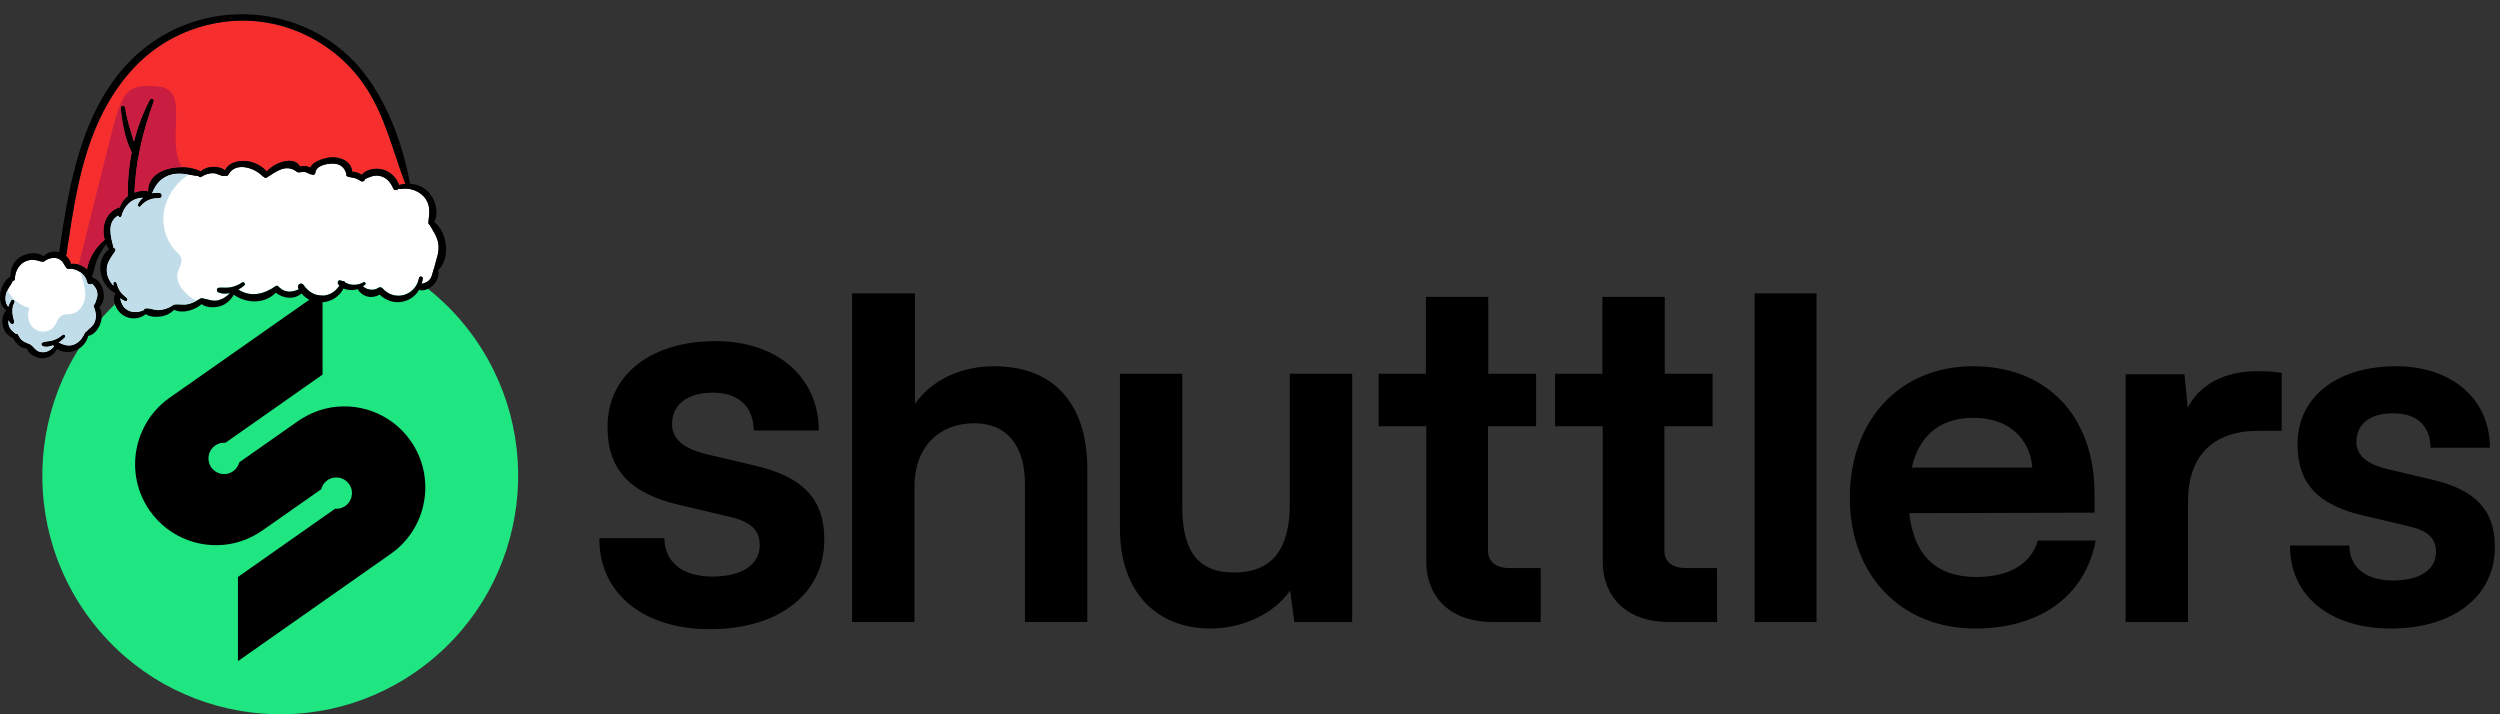 <svg xmlns="http://www.w3.org/2000/svg" fill="none" viewBox="0 0 126 36" height="36" width="126">
<rect x="0" y="0" width="126" height="36" fill="#333333" stroke="none"/>
<g clip-path="url(#clip0_12174_827382)">
<path fill="#20E682" d="M21.479 33.473C16.248 37.544 8.715 36.595 4.654 31.352C0.592 26.108 1.539 18.557 6.77 14.486C12.001 10.415 19.533 11.364 23.595 16.607C27.657 21.851 26.709 29.402 21.479 33.473"></path>
<path fill="black" d="M11.992 33.322L19.699 27.911C20.622 27.264 21.194 26.303 21.373 25.276C21.555 24.245 21.345 23.147 20.699 22.222C19.709 20.804 17.979 20.21 16.396 20.596C15.986 20.699 15.586 20.863 15.21 21.099C15.147 21.138 15.088 21.177 15.025 21.219L12.059 23.301C12.056 23.305 12.056 23.308 12.056 23.311C12.01 23.477 11.916 23.628 11.768 23.734C11.764 23.741 11.754 23.744 11.747 23.752C11.41 23.991 10.947 23.924 10.687 23.607C10.68 23.597 10.672 23.59 10.666 23.583C10.659 23.573 10.656 23.565 10.648 23.558C10.641 23.548 10.638 23.541 10.631 23.53C10.627 23.523 10.62 23.513 10.616 23.506C10.406 23.154 10.505 22.693 10.841 22.457C10.999 22.345 11.181 22.302 11.361 22.317L16.256 18.88V14.637L8.546 20.048C7.626 20.696 7.054 21.656 6.872 22.683C6.689 23.714 6.9 24.812 7.546 25.737C8.539 27.154 10.269 27.749 11.852 27.363C12.262 27.26 12.662 27.096 13.034 26.86C13.097 26.821 13.16 26.782 13.22 26.74L16.189 24.658C16.189 24.654 16.189 24.65 16.192 24.647C16.234 24.481 16.332 24.334 16.477 24.224C16.484 24.217 16.49 24.214 16.497 24.206C16.838 23.968 17.302 24.035 17.558 24.351C17.565 24.361 17.572 24.368 17.579 24.376C17.586 24.386 17.589 24.393 17.596 24.4C17.604 24.41 17.607 24.417 17.614 24.428C17.621 24.435 17.625 24.445 17.632 24.453C17.838 24.804 17.744 25.261 17.403 25.501C17.245 25.61 17.063 25.656 16.887 25.641L11.992 29.079V33.321L11.992 33.322Z"></path>
<path fill="black" d="M38.064 23.471L35.608 22.89C34.441 22.612 33.873 22.118 33.873 21.381C33.873 20.385 34.642 19.79 35.929 19.79C37.217 19.79 37.959 20.488 37.986 21.659V21.699H41.268V21.658C41.24 18.987 39.15 17.193 36.068 17.193C34.487 17.193 33.136 17.589 32.16 18.338C31.152 19.113 30.62 20.213 30.62 21.52C30.62 23.672 31.753 24.887 34.294 25.46L36.75 26.041C37.83 26.287 38.291 26.713 38.291 27.467C38.291 28.463 37.399 29.058 35.904 29.058C34.408 29.058 33.516 28.349 33.488 27.162V27.122H30.207V27.163C30.207 28.501 30.731 29.639 31.722 30.454C32.722 31.277 34.13 31.711 35.794 31.711C37.458 31.711 38.906 31.293 39.936 30.5C40.989 29.691 41.546 28.546 41.546 27.191C41.546 25.172 40.473 24.025 38.066 23.473"></path>
<path fill="black" d="M50.091 18.459C48.416 18.459 46.94 19.165 46.114 20.355V14.787H42.945V31.35H46.089V24.515C46.089 22.582 47.276 21.333 49.112 21.333C50.73 21.333 51.658 22.447 51.658 24.389V31.35H54.802V23.659C54.802 22.026 54.4 20.742 53.606 19.845C52.792 18.926 51.61 18.459 50.092 18.459"></path>
<path fill="black" d="M65.007 25.396C65.007 27.722 64.084 28.854 62.185 28.854C60.414 28.854 59.589 27.811 59.589 25.572V18.837H56.445V26.654C56.445 29.753 58.202 31.678 61.03 31.678C62.647 31.678 64.234 30.912 65.021 29.762L65.237 31.351H68.15V18.837H65.006V25.396H65.007Z"></path>
<path fill="black" d="M91.552 14.788H88.434V31.351H91.552V14.788Z"></path>
<path fill="black" d="M113.813 18.708H113.727C112.114 18.708 110.832 19.398 110.263 20.561L110.097 18.862H107.133V31.351H110.277V25.27C110.277 22.975 111.537 21.712 113.826 21.712H114.997V18.792L114.962 18.787C114.401 18.707 114.181 18.708 113.813 18.708Z"></path>
<path fill="black" d="M122.574 24.173L120.339 23.645C119.279 23.392 118.764 22.944 118.764 22.275C118.764 21.358 119.444 20.831 120.631 20.831C121.817 20.831 122.473 21.466 122.499 22.528V22.567H125.492V22.526C125.466 20.093 123.563 18.459 120.756 18.459C119.316 18.459 118.086 18.82 117.197 19.503C116.279 20.208 115.795 21.209 115.795 22.4C115.795 24.36 116.827 25.467 119.14 25.989L121.374 26.517C122.356 26.741 122.774 27.128 122.774 27.811C122.774 28.716 121.964 29.256 120.606 29.256C119.248 29.256 118.436 28.612 118.412 27.534L118.411 27.494H115.418V27.534C115.418 28.753 115.895 29.79 116.798 30.533C117.709 31.282 118.991 31.678 120.505 31.678C122.02 31.678 123.338 31.296 124.277 30.575C125.236 29.837 125.742 28.795 125.742 27.56C125.742 25.72 124.765 24.676 122.572 24.173"></path>
<path fill="black" d="M102.697 27.272C102.35 28.438 101.25 29.08 99.597 29.08C97.596 29.08 96.462 27.998 96.228 25.864L105.563 25.839V24.868C105.563 20.975 103.162 18.459 99.447 18.459C95.731 18.459 93.231 21.188 93.231 25.094C93.231 29.001 95.828 31.678 99.547 31.678C102.812 31.678 105.08 30.038 105.612 27.291L105.621 27.243H102.705L102.696 27.272H102.697ZM102.43 23.566H96.358C96.723 21.925 97.799 21.058 99.473 21.058C101.147 21.058 102.301 22.018 102.43 23.566Z"></path>
<path fill="black" d="M83.884 27.737V21.485H86.314V18.837H83.904V14.961H80.76V18.837H78.375V21.485H80.777V28.274C80.777 30.172 82.06 31.351 84.124 31.351H86.542V28.63H84.985C84.275 28.63 83.884 28.313 83.884 27.737"></path>
<path fill="black" d="M74.994 27.737V21.485H77.42V18.837H75.009V14.961H71.866V18.837H69.481V21.485H71.885V28.274C71.885 30.172 73.168 31.351 75.234 31.351H77.651V28.63H76.096C75.386 28.63 74.995 28.313 74.995 27.737"></path>
<path fill="#F72E2E" d="M3.32 12.897C3.447 13.004 3.547 13.148 3.575 13.303C3.713 13.287 3.846 13.299 3.971 13.337C4.124 13.382 4.267 13.464 4.385 13.575C4.469 13.009 4.874 12.399 5.277 12.085C5.108 11.454 5.295 10.735 5.953 10.472C5.98 10.461 6.007 10.459 6.032 10.464C6.105 10.239 6.233 10.042 6.439 9.888C6.429 9.155 6.495 8.4 6.64 7.661C6.633 7.654 6.626 7.649 6.622 7.638C6.288 6.973 6.171 6.186 6.08 5.454C6.064 5.323 6.29 5.291 6.309 5.422C6.393 6.027 6.576 6.574 6.754 7.143C6.938 6.401 7.204 5.684 7.557 5.025C7.612 4.924 7.787 4.994 7.748 5.106C7.198 6.628 6.839 8.096 6.773 9.708C6.993 9.625 7.25 9.584 7.464 9.643C7.451 8.778 8.345 8.414 9.171 8.429C9.523 8.432 9.862 8.507 10.114 8.64C10.292 8.488 10.51 8.409 10.756 8.409C10.933 8.411 11.206 8.449 11.345 8.59C11.455 8.291 11.801 8.145 12.119 8.116C12.615 8.07 13.108 8.273 13.445 8.638C13.841 8.186 14.819 7.832 15.118 8.393C15.281 8.34 15.489 8.363 15.645 8.445C15.754 8.127 16.377 7.962 16.641 7.932C17.107 7.88 17.719 8.121 17.748 8.649C17.915 8.654 18.092 8.72 18.235 8.807C18.46 8.536 18.896 8.461 19.224 8.529C19.638 8.614 19.984 8.93 20.112 9.331C20.122 9.325 20.13 9.32 20.142 9.317C20.237 9.291 20.333 9.276 20.43 9.266C19.779 7.551 19.402 5.782 18.335 4.244C17.268 2.704 15.627 1.612 13.801 1.207C11.97 0.801 10.022 1.139 8.409 2.085C6.807 3.024 5.668 4.541 4.922 6.22C3.994 8.304 3.683 10.587 3.347 12.822C3.342 12.853 3.333 12.878 3.32 12.898"></path>
<path fill="white" d="M5.387 13.72C5.417 13.994 5.548 14.22 5.725 14.41C5.717 14.369 5.714 14.328 5.714 14.287C5.715 14.196 5.842 14.182 5.871 14.266C5.919 14.418 5.974 14.568 6.066 14.701C6.157 14.835 6.284 14.923 6.401 15.032C6.463 15.091 6.399 15.204 6.317 15.177C6.224 15.146 6.137 15.094 6.06 15.026C6.101 15.223 6.155 15.406 6.324 15.554C6.574 15.773 6.943 15.767 7.234 15.638C7.254 15.588 7.309 15.545 7.363 15.541C7.586 15.527 7.794 15.647 8.032 15.629C8.281 15.607 8.538 15.514 8.742 15.367C8.75 15.362 8.757 15.36 8.765 15.359C8.77 15.355 8.774 15.353 8.777 15.352H8.779C8.791 15.348 8.803 15.342 8.818 15.342C9.047 15.323 9.259 15.38 9.491 15.326C9.644 15.29 9.78 15.229 9.912 15.154C9.977 15.118 10.041 15.081 10.107 15.044C10.148 15.018 10.187 15.022 10.217 15.038C10.479 15.08 10.683 15.19 10.953 15.142C10.97 15.138 10.99 15.134 11.01 15.129C11.022 15.126 11.034 15.122 11.047 15.118C11.26 15.056 11.449 14.934 11.588 14.768C11.395 14.813 11.197 14.814 11.017 14.739C10.894 14.689 10.905 14.508 11.049 14.499C11.252 14.487 11.444 14.521 11.649 14.476C11.851 14.431 12.032 14.354 12.201 14.236C12.289 14.175 12.398 14.314 12.316 14.384C12.23 14.459 12.128 14.533 12.016 14.595C12.639 14.996 13.306 14.835 13.9 14.415C13.957 14.374 14.028 14.411 14.055 14.466C14.062 14.472 14.067 14.476 14.074 14.481C14.374 14.763 14.731 14.744 15.059 14.576C15.05 14.56 15.04 14.546 15.033 14.53C14.947 14.346 15.191 14.197 15.307 14.369C15.782 15.077 16.669 15.07 17.103 14.4C17.076 14.369 17.051 14.338 17.033 14.303C16.99 14.217 17.062 14.097 17.165 14.13C17.197 14.14 17.226 14.152 17.254 14.164C17.308 14.144 17.377 14.179 17.398 14.236C17.488 14.281 17.579 14.325 17.688 14.341C17.814 14.359 17.943 14.356 18.067 14.327C18.085 14.318 18.103 14.313 18.123 14.313C18.19 14.293 18.255 14.264 18.315 14.227C18.385 14.184 18.469 14.287 18.404 14.345C18.367 14.375 18.329 14.405 18.29 14.432C18.504 14.62 18.845 14.667 19.075 14.5C19.131 14.46 19.228 14.475 19.273 14.526C19.884 15.217 20.941 14.911 21.121 14.005C21.141 13.902 21.317 13.924 21.307 14.03C21.296 14.128 21.276 14.221 21.25 14.309C21.378 14.269 21.509 14.243 21.617 14.134C21.78 13.971 21.787 13.773 21.856 13.569C21.86 13.554 21.87 13.54 21.881 13.529C21.881 13.52 21.881 13.511 21.883 13.5C21.983 13.057 22.172 12.704 22.083 12.232C22.018 11.887 21.819 11.629 21.657 11.333C21.616 11.313 21.586 11.274 21.589 11.227C21.623 10.8 21.721 10.436 21.466 10.043C21.2 9.638 20.669 9.436 20.2 9.525C20.157 9.533 20.124 9.518 20.102 9.495C20.034 9.59 19.873 9.622 19.816 9.494C19.68 9.176 19.468 8.917 19.106 8.86C18.84 8.817 18.633 8.919 18.409 9.018C18.388 9.107 18.28 9.186 18.185 9.127C18.082 9.061 17.98 9.002 17.86 8.969C17.747 8.939 17.628 8.939 17.519 8.897C17.458 8.874 17.424 8.797 17.453 8.742C17.348 8.402 17.114 8.239 16.747 8.245C16.447 8.248 15.931 8.342 15.894 8.706C15.885 8.795 15.786 8.842 15.721 8.786C15.701 8.791 15.68 8.794 15.656 8.786C15.553 8.75 15.473 8.683 15.358 8.667C15.252 8.653 15.148 8.686 15.041 8.686C15.012 8.686 14.989 8.676 14.969 8.66C14.966 8.656 14.961 8.656 14.955 8.653C14.4 8.234 13.916 8.653 13.43 8.957C13.387 8.984 13.326 8.958 13.307 8.916C13.28 8.91 13.251 8.896 13.226 8.869C12.798 8.44 11.859 8.134 11.499 8.819C11.471 8.873 11.407 8.878 11.36 8.853C11.346 8.86 11.329 8.866 11.311 8.868C11.127 8.886 10.952 8.734 10.757 8.728C10.543 8.721 10.327 8.792 10.151 8.91C10.094 8.948 10.037 8.922 10.008 8.876C9.83 8.855 9.655 8.819 9.48 8.79C9.208 8.748 8.939 8.724 8.658 8.791C8.15 8.915 7.85 9.266 7.665 9.736C7.666 9.738 7.668 9.738 7.672 9.74C7.799 9.711 7.929 9.706 8.06 9.729C8.204 9.756 8.17 9.99 8.024 9.984C7.642 9.974 7.33 10.093 7.081 10.396C7.019 10.473 6.912 10.375 6.951 10.295C7.014 10.167 7.105 10.054 7.213 9.966C7.205 9.966 7.195 9.964 7.185 9.964C7.004 9.968 6.824 10.02 6.669 10.113C6.404 10.271 6.196 10.579 6.129 10.88C6.109 10.972 5.957 10.953 5.961 10.857C5.366 11.207 5.581 11.903 5.722 12.481C5.796 12.504 5.855 12.586 5.8 12.666C5.57 13.009 5.336 13.271 5.386 13.718"></path>
<path fill="white" d="M0.723 15.251C0.655 15.383 0.626 15.508 0.621 15.634C0.63 15.659 0.631 15.685 0.621 15.714C0.628 15.872 0.667 16.031 0.712 16.201C0.746 16.328 0.587 16.374 0.517 16.285C0.48 16.237 0.453 16.186 0.43 16.132C0.416 16.211 0.414 16.291 0.438 16.381C0.489 16.585 0.629 16.705 0.786 16.82C0.841 16.812 0.896 16.834 0.923 16.893C0.978 17.012 1.055 17.12 1.168 17.194C1.26 17.254 1.366 17.29 1.466 17.335C1.474 17.337 1.484 17.338 1.492 17.342C1.701 17.453 1.765 17.679 2.025 17.739C2.287 17.8 2.561 17.669 2.72 17.46C2.72 17.46 2.718 17.46 2.718 17.459C2.7 17.441 2.692 17.421 2.684 17.399C2.515 17.464 2.292 17.519 2.132 17.43C2.073 17.398 2.069 17.299 2.132 17.267C2.278 17.196 2.455 17.213 2.613 17.171C2.815 17.115 2.988 17.024 3.145 16.884C3.227 16.811 3.341 16.924 3.267 17.004C3.174 17.102 3.071 17.188 2.958 17.261C3.193 17.384 3.429 17.468 3.7 17.376C3.977 17.281 4.165 17.036 4.278 16.776C4.289 16.753 4.31 16.739 4.332 16.734C4.476 16.557 4.673 16.469 4.769 16.242C4.88 15.979 4.83 15.711 4.729 15.455C4.707 15.394 4.735 15.352 4.78 15.332C4.844 15.117 4.951 14.949 4.896 14.705C4.857 14.528 4.753 14.412 4.637 14.3C4.553 14.357 4.421 14.342 4.391 14.213C4.341 13.993 4.198 13.811 4.015 13.691C3.872 13.6 3.704 13.544 3.534 13.538C3.478 13.575 3.383 13.552 3.342 13.497C3.217 13.33 3.174 13.148 2.967 13.05C2.751 12.948 2.45 13.007 2.259 13.148C2.237 13.174 2.205 13.19 2.17 13.19C2.038 13.189 1.929 13.13 1.799 13.108C1.601 13.076 1.397 13.103 1.222 13.201C0.921 13.373 0.755 13.717 0.751 14.056C0.751 14.118 0.696 14.158 0.643 14.162C0.573 14.328 0.448 14.471 0.368 14.636C0.356 14.662 0.345 14.69 0.334 14.716C0.243 14.963 0.242 15.267 0.418 15.464C0.452 15.352 0.5 15.244 0.558 15.153C0.624 15.045 0.782 15.139 0.725 15.251"></path>
<path fill="black" d="M0.32 15.642C-0.064 16.05 0.126 16.871 0.66 17.037C0.774 17.298 1.053 17.574 1.353 17.565C1.426 17.838 1.811 18.035 2.066 18.054C2.427 18.08 2.716 17.888 2.875 17.588C3.452 17.979 4.296 17.604 4.445 16.928C4.721 16.895 4.944 16.599 5.042 16.358C5.159 16.068 5.149 15.747 5.006 15.476C5.44 15.098 5.219 14.145 4.663 13.993C4.655 13.973 4.647 13.954 4.639 13.935C4.752 13.644 4.782 13.328 4.913 13.037C5.031 12.774 5.188 12.54 5.352 12.306C5.391 12.399 5.438 12.487 5.492 12.57C4.745 13.109 5.02 14.421 5.818 14.778C5.621 15.149 5.86 15.647 6.179 15.869C6.543 16.124 7.014 16.104 7.352 15.834C7.548 15.974 7.843 15.982 8.071 15.955C8.355 15.921 8.584 15.803 8.783 15.615C9.186 15.822 9.82 15.636 10.158 15.329C10.409 15.516 10.809 15.517 11.094 15.433C11.404 15.34 11.626 15.125 11.786 14.856C12.428 15.309 13.344 15.329 13.899 14.752C14.28 15.057 14.833 15.111 15.198 14.79C15.76 15.493 16.915 15.343 17.313 14.539C17.439 14.592 17.583 14.617 17.703 14.621C17.817 14.624 17.924 14.605 18.024 14.571C18.276 14.977 18.734 15.075 19.135 14.851C19.784 15.468 20.722 15.293 21.124 14.607C21.372 14.707 21.7 14.518 21.864 14.339C22.034 14.156 22.156 13.866 22.079 13.618C22.08 13.617 22.081 13.617 22.082 13.617C22.709 13.053 22.564 11.687 21.883 11.19C22.112 10.768 21.976 10.166 21.697 9.802C21.434 9.459 21.063 9.283 20.664 9.261C20.287 7.18 19.442 4.896 18.03 3.301C15.484 0.43 11.112 -0.099 7.912 1.972C4.337 4.285 3.531 8.809 2.984 12.713C2.68 12.624 2.401 12.712 2.19 12.922C1.895 12.66 1.323 12.756 1.02 12.95C0.674 13.171 0.512 13.546 0.526 13.938C0.521 13.941 0.516 13.942 0.511 13.945C-0.011 14.28 -0.228 15.259 0.32 15.642ZM5.8 12.668C5.855 12.587 5.797 12.505 5.721 12.483C5.581 11.904 5.367 11.21 5.96 10.859C5.956 10.955 6.108 10.974 6.128 10.881C6.196 10.582 6.403 10.274 6.668 10.115C6.824 10.022 7.004 9.971 7.185 9.966C7.194 9.966 7.204 9.966 7.213 9.967C7.105 10.058 7.013 10.169 6.951 10.297C6.912 10.377 7.018 10.475 7.081 10.398C7.328 10.097 7.642 9.975 8.023 9.988C8.169 9.993 8.204 9.758 8.059 9.732C7.929 9.709 7.797 9.714 7.671 9.742C7.67 9.741 7.667 9.739 7.665 9.738C7.85 9.268 8.15 8.917 8.659 8.794C9.12 8.681 9.555 8.821 10.008 8.878C10.037 8.924 10.092 8.949 10.15 8.911C10.327 8.794 10.544 8.722 10.757 8.728C10.952 8.735 11.126 8.886 11.31 8.868C11.328 8.867 11.345 8.861 11.361 8.854C11.406 8.879 11.47 8.873 11.498 8.819C11.86 8.136 12.798 8.442 13.226 8.871C13.251 8.897 13.279 8.911 13.307 8.917C13.327 8.96 13.387 8.986 13.43 8.959C13.916 8.654 14.4 8.236 14.955 8.655C14.96 8.658 14.965 8.659 14.97 8.662C14.988 8.678 15.012 8.689 15.041 8.689C15.148 8.689 15.251 8.655 15.36 8.669C15.472 8.685 15.553 8.754 15.657 8.789C15.68 8.796 15.701 8.794 15.722 8.789C15.786 8.844 15.886 8.798 15.894 8.709C15.931 8.346 16.448 8.251 16.746 8.247C17.115 8.241 17.348 8.404 17.453 8.745C17.424 8.799 17.459 8.876 17.52 8.899C17.628 8.941 17.748 8.94 17.86 8.971C17.98 9.003 18.08 9.062 18.185 9.127C18.28 9.187 18.387 9.109 18.408 9.019C18.634 8.921 18.84 8.819 19.105 8.861C19.467 8.919 19.679 9.176 19.816 9.494C19.872 9.624 20.033 9.592 20.099 9.496C20.124 9.519 20.156 9.534 20.198 9.526C20.667 9.437 21.201 9.638 21.465 10.043C21.722 10.436 21.623 10.8 21.59 11.226C21.586 11.274 21.616 11.312 21.656 11.333C21.819 11.629 22.018 11.888 22.083 12.233C22.172 12.705 21.982 13.058 21.883 13.5C21.881 13.51 21.882 13.52 21.882 13.529C21.871 13.54 21.862 13.553 21.857 13.569C21.788 13.771 21.78 13.972 21.619 14.133C21.509 14.243 21.379 14.269 21.251 14.31C21.278 14.222 21.297 14.129 21.308 14.03C21.32 13.924 21.143 13.902 21.123 14.005C20.944 14.912 19.887 15.219 19.274 14.526C19.23 14.476 19.132 14.461 19.077 14.501C18.845 14.667 18.505 14.62 18.29 14.432C18.329 14.405 18.368 14.376 18.405 14.344C18.47 14.287 18.385 14.184 18.316 14.227C18.255 14.264 18.191 14.292 18.124 14.312C18.105 14.312 18.085 14.318 18.067 14.328C17.944 14.357 17.814 14.359 17.687 14.341C17.578 14.325 17.488 14.281 17.398 14.236C17.377 14.179 17.308 14.144 17.255 14.165C17.226 14.152 17.197 14.14 17.166 14.13C17.062 14.097 16.991 14.216 17.034 14.302C17.052 14.338 17.076 14.369 17.103 14.398C16.669 15.07 15.783 15.076 15.306 14.368C15.192 14.196 14.947 14.344 15.032 14.528C15.04 14.545 15.05 14.559 15.059 14.575C14.73 14.743 14.373 14.764 14.073 14.481C14.068 14.475 14.061 14.472 14.055 14.467C14.028 14.411 13.958 14.374 13.899 14.415C13.305 14.835 12.638 14.996 12.015 14.595C12.126 14.532 12.228 14.46 12.315 14.385C12.396 14.315 12.288 14.176 12.201 14.236C12.031 14.354 11.849 14.431 11.647 14.475C11.443 14.519 11.252 14.485 11.048 14.498C10.903 14.507 10.892 14.688 11.015 14.739C11.195 14.813 11.393 14.813 11.587 14.767C11.438 14.944 11.233 15.07 11.008 15.128C10.71 15.204 10.496 15.083 10.216 15.037C10.185 15.021 10.146 15.018 10.105 15.042C9.906 15.159 9.718 15.274 9.49 15.326C9.258 15.378 9.046 15.322 8.817 15.341C8.803 15.342 8.79 15.346 8.779 15.35H8.777C8.773 15.352 8.769 15.354 8.765 15.356C8.757 15.359 8.749 15.361 8.742 15.366C8.538 15.512 8.28 15.605 8.03 15.626C7.794 15.645 7.586 15.526 7.362 15.539C7.308 15.543 7.252 15.585 7.234 15.637C6.942 15.764 6.573 15.77 6.324 15.552C6.154 15.403 6.1 15.221 6.06 15.024C6.137 15.092 6.223 15.144 6.316 15.175C6.399 15.201 6.463 15.088 6.4 15.03C6.283 14.92 6.156 14.834 6.064 14.699C5.974 14.567 5.919 14.417 5.87 14.265C5.843 14.181 5.715 14.195 5.714 14.286C5.714 14.326 5.718 14.368 5.724 14.41C5.547 14.218 5.416 13.992 5.386 13.719C5.336 13.272 5.571 13.01 5.801 12.667M4.386 13.574C4.172 13.374 3.881 13.266 3.576 13.303C3.547 13.147 3.447 13.004 3.32 12.895C3.333 12.876 3.342 12.851 3.347 12.822C3.683 10.585 3.995 8.304 4.922 6.22C5.67 4.54 6.807 3.023 8.409 2.083C10.023 1.138 11.971 0.801 13.801 1.207C15.627 1.612 17.267 2.705 18.336 4.244C19.403 5.782 19.779 7.551 20.43 9.266C20.334 9.275 20.238 9.291 20.142 9.317C20.13 9.32 20.122 9.327 20.112 9.332C19.983 8.931 19.637 8.613 19.223 8.53C18.895 8.463 18.46 8.537 18.235 8.807C18.091 8.722 17.914 8.655 17.747 8.65C17.719 8.121 17.107 7.88 16.642 7.933C16.377 7.963 15.755 8.127 15.645 8.446C15.491 8.364 15.281 8.34 15.119 8.394C14.819 7.832 13.842 8.187 13.446 8.639C13.109 8.274 12.616 8.07 12.119 8.116C11.803 8.145 11.455 8.292 11.345 8.591C11.207 8.449 10.933 8.412 10.756 8.411C10.511 8.411 10.292 8.488 10.114 8.642C9.269 8.195 7.448 8.412 7.464 9.644C7.25 9.586 6.993 9.626 6.774 9.708C6.84 8.097 7.199 6.628 7.748 5.108C7.788 4.995 7.612 4.925 7.557 5.027C7.204 5.685 6.939 6.402 6.755 7.144C6.577 6.576 6.393 6.028 6.309 5.424C6.291 5.293 6.064 5.325 6.08 5.455C6.171 6.187 6.288 6.973 6.622 7.639C6.627 7.649 6.634 7.655 6.639 7.662C6.496 8.401 6.431 9.156 6.438 9.889C6.234 10.044 6.104 10.239 6.031 10.465C6.007 10.461 5.981 10.462 5.953 10.473C5.295 10.736 5.108 11.455 5.277 12.086C4.874 12.401 4.468 13.011 4.386 13.576M0.333 14.718C0.407 14.516 0.561 14.356 0.641 14.163C0.695 14.159 0.75 14.12 0.751 14.058C0.754 13.719 0.92 13.374 1.221 13.203C1.397 13.104 1.6 13.076 1.797 13.11C1.928 13.131 2.037 13.189 2.17 13.191C2.205 13.191 2.236 13.174 2.259 13.149C2.448 13.007 2.751 12.948 2.966 13.051C3.174 13.149 3.217 13.331 3.341 13.497C3.383 13.553 3.476 13.576 3.533 13.539C3.927 13.555 4.3 13.825 4.391 14.216C4.42 14.344 4.552 14.357 4.637 14.3C4.752 14.415 4.856 14.53 4.896 14.707C4.951 14.951 4.843 15.118 4.779 15.332C4.735 15.353 4.706 15.396 4.729 15.455C4.829 15.711 4.879 15.981 4.768 16.243C4.672 16.471 4.476 16.558 4.332 16.735C4.309 16.74 4.289 16.755 4.279 16.779C4.167 17.038 3.976 17.283 3.7 17.377C3.429 17.47 3.192 17.385 2.958 17.262C3.07 17.189 3.175 17.103 3.266 17.006C3.342 16.925 3.227 16.812 3.145 16.884C2.989 17.024 2.815 17.114 2.614 17.171C2.455 17.215 2.278 17.195 2.132 17.268C2.069 17.3 2.073 17.397 2.132 17.43C2.293 17.52 2.516 17.463 2.686 17.401C2.692 17.421 2.701 17.441 2.719 17.459C2.72 17.46 2.721 17.461 2.722 17.462C2.563 17.671 2.29 17.801 2.027 17.74C1.768 17.679 1.702 17.454 1.493 17.343C1.486 17.339 1.477 17.338 1.468 17.336C1.366 17.292 1.262 17.255 1.169 17.194C1.057 17.12 0.98 17.014 0.924 16.893C0.897 16.834 0.842 16.814 0.787 16.82C0.631 16.707 0.491 16.586 0.439 16.382C0.417 16.293 0.417 16.212 0.432 16.134C0.454 16.188 0.482 16.238 0.519 16.285C0.589 16.376 0.747 16.328 0.714 16.202C0.669 16.031 0.629 15.873 0.623 15.716C0.633 15.686 0.632 15.659 0.623 15.634C0.628 15.509 0.656 15.384 0.724 15.251C0.781 15.139 0.623 15.046 0.556 15.152C0.498 15.245 0.451 15.351 0.418 15.465C0.242 15.267 0.243 14.964 0.333 14.717"></path>
<path fill="#C2DDEA" d="M10.986 15.11C10.974 15.121 10.961 15.133 10.949 15.142C10.967 15.138 10.986 15.134 11.007 15.129C11.019 15.126 11.031 15.122 11.044 15.119L10.987 15.11H10.986Z"></path>
<path fill="#C2DDEA" d="M5.8 12.668C5.569 13.012 5.336 13.273 5.386 13.72C5.416 13.994 5.546 14.22 5.723 14.41C5.716 14.369 5.712 14.328 5.712 14.287C5.714 14.196 5.841 14.182 5.869 14.266C5.918 14.418 5.973 14.568 6.064 14.701C6.155 14.835 6.284 14.923 6.4 15.032C6.462 15.091 6.398 15.204 6.316 15.177C6.223 15.146 6.136 15.094 6.059 15.026C6.1 15.223 6.154 15.406 6.323 15.554C6.573 15.773 6.942 15.767 7.233 15.638C7.253 15.588 7.309 15.545 7.362 15.541C7.585 15.527 7.794 15.647 8.031 15.629C8.281 15.607 8.538 15.514 8.741 15.367C8.75 15.362 8.757 15.36 8.764 15.359C8.769 15.355 8.773 15.353 8.776 15.352H8.777C8.79 15.348 8.802 15.342 8.817 15.342C9.045 15.323 9.258 15.38 9.489 15.326C9.643 15.29 9.779 15.229 9.911 15.155C9.792 15.099 9.677 15.029 9.577 14.954C9.195 14.667 8.847 14.215 8.956 13.751C9.016 13.493 9.211 13.246 9.13 12.996C9.087 12.863 8.977 12.768 8.879 12.67C8.367 12.153 8.148 11.377 8.263 10.658C8.381 9.939 8.818 9.288 9.41 8.866C9.437 8.845 9.468 8.823 9.478 8.792C9.207 8.75 8.937 8.726 8.657 8.794C8.149 8.917 7.849 9.268 7.663 9.738C7.665 9.74 7.667 9.74 7.67 9.742C7.797 9.713 7.927 9.708 8.057 9.731C8.202 9.758 8.168 9.992 8.021 9.987C7.64 9.976 7.328 10.095 7.08 10.398C7.017 10.475 6.91 10.377 6.95 10.297C7.012 10.169 7.103 10.056 7.212 9.968C7.202 9.968 7.194 9.966 7.183 9.966C7.003 9.97 6.823 10.022 6.667 10.115C6.401 10.274 6.194 10.581 6.126 10.882C6.107 10.975 5.955 10.955 5.958 10.859C5.364 11.209 5.579 11.905 5.719 12.483C5.795 12.506 5.853 12.588 5.798 12.668"></path>
<path fill="#C91E42" d="M4.384 13.575C4.468 13.01 4.872 12.4 5.276 12.085C5.106 11.454 5.294 10.735 5.952 10.472C5.979 10.461 6.006 10.46 6.03 10.465C6.104 10.24 6.232 10.043 6.437 9.889C6.428 9.156 6.494 8.401 6.639 7.662C6.632 7.655 6.625 7.65 6.621 7.639C6.287 6.974 6.17 6.187 6.078 5.456C6.063 5.325 6.289 5.292 6.307 5.423C6.391 6.028 6.575 6.575 6.753 7.144C6.937 6.402 7.203 5.684 7.556 5.026C7.611 4.924 7.785 4.994 7.747 5.107C7.197 6.629 6.839 8.097 6.773 9.709C6.992 9.627 7.249 9.586 7.463 9.644C7.451 8.778 8.345 8.416 9.171 8.429C8.973 8.093 8.894 7.732 8.864 7.3C8.826 6.732 8.889 6.161 8.878 5.592C8.869 5.2 8.801 4.763 8.487 4.529C8.258 4.36 7.953 4.344 7.668 4.337C7.304 4.326 6.917 4.327 6.608 4.522C6.283 4.726 6.116 5.101 5.989 5.463C5.795 6.014 5.653 6.581 5.511 7.147C4.997 9.209 4.483 11.272 3.969 13.336C4.122 13.381 4.265 13.463 4.383 13.574"></path>
<path fill="#C2DDEA" d="M0.724 15.251C0.657 15.383 0.628 15.508 0.622 15.634C0.631 15.659 0.633 15.685 0.622 15.714C0.629 15.872 0.669 16.031 0.713 16.201C0.747 16.328 0.588 16.374 0.519 16.285C0.481 16.237 0.454 16.186 0.432 16.132C0.418 16.211 0.415 16.291 0.439 16.381C0.491 16.585 0.63 16.705 0.787 16.82C0.842 16.812 0.898 16.834 0.924 16.893C0.98 17.012 1.056 17.12 1.169 17.194C1.262 17.254 1.367 17.29 1.467 17.335C1.476 17.337 1.485 17.338 1.494 17.342C1.702 17.453 1.766 17.679 2.027 17.739C2.289 17.8 2.562 17.669 2.721 17.46C2.721 17.46 2.72 17.46 2.72 17.459C2.702 17.441 2.693 17.421 2.686 17.399C2.516 17.464 2.294 17.519 2.133 17.43C2.074 17.398 2.071 17.299 2.133 17.267C2.28 17.196 2.456 17.213 2.615 17.171C2.817 17.115 2.99 17.024 3.147 16.884C3.229 16.811 3.343 16.924 3.268 17.004C3.175 17.102 3.072 17.188 2.959 17.261C3.195 17.384 3.43 17.468 3.702 17.376C3.978 17.281 4.167 17.036 4.279 16.776C4.29 16.753 4.311 16.739 4.333 16.734C4.478 16.557 4.674 16.469 4.77 16.242C4.881 15.979 4.831 15.711 4.731 15.455C4.708 15.394 4.737 15.352 4.781 15.331C4.846 15.117 4.953 14.949 4.897 14.705C4.858 14.528 4.755 14.412 4.638 14.3C4.554 14.356 4.422 14.342 4.392 14.213C4.343 13.993 4.2 13.811 4.016 13.691C4.173 14.043 4.295 14.467 4.297 14.832C4.301 15.262 4.046 15.728 3.626 15.812C3.452 15.847 3.26 15.819 3.107 15.909C2.913 16.023 2.861 16.28 2.723 16.46C2.493 16.761 2.006 16.791 1.713 16.555C1.421 16.319 1.337 15.873 1.485 15.526C1.01 15.399 0.612 15.062 0.368 14.636C0.356 14.662 0.345 14.69 0.334 14.716C0.243 14.963 0.242 15.267 0.418 15.464C0.452 15.352 0.5 15.244 0.558 15.153C0.624 15.045 0.782 15.139 0.725 15.251"></path>
</g>
<defs>
<clipPath id="clip0_12174_827382">
<rect transform="translate(0 0.718)" fill="white" height="35.282" width="125.744"></rect>
</clipPath>
</defs>
</svg>
